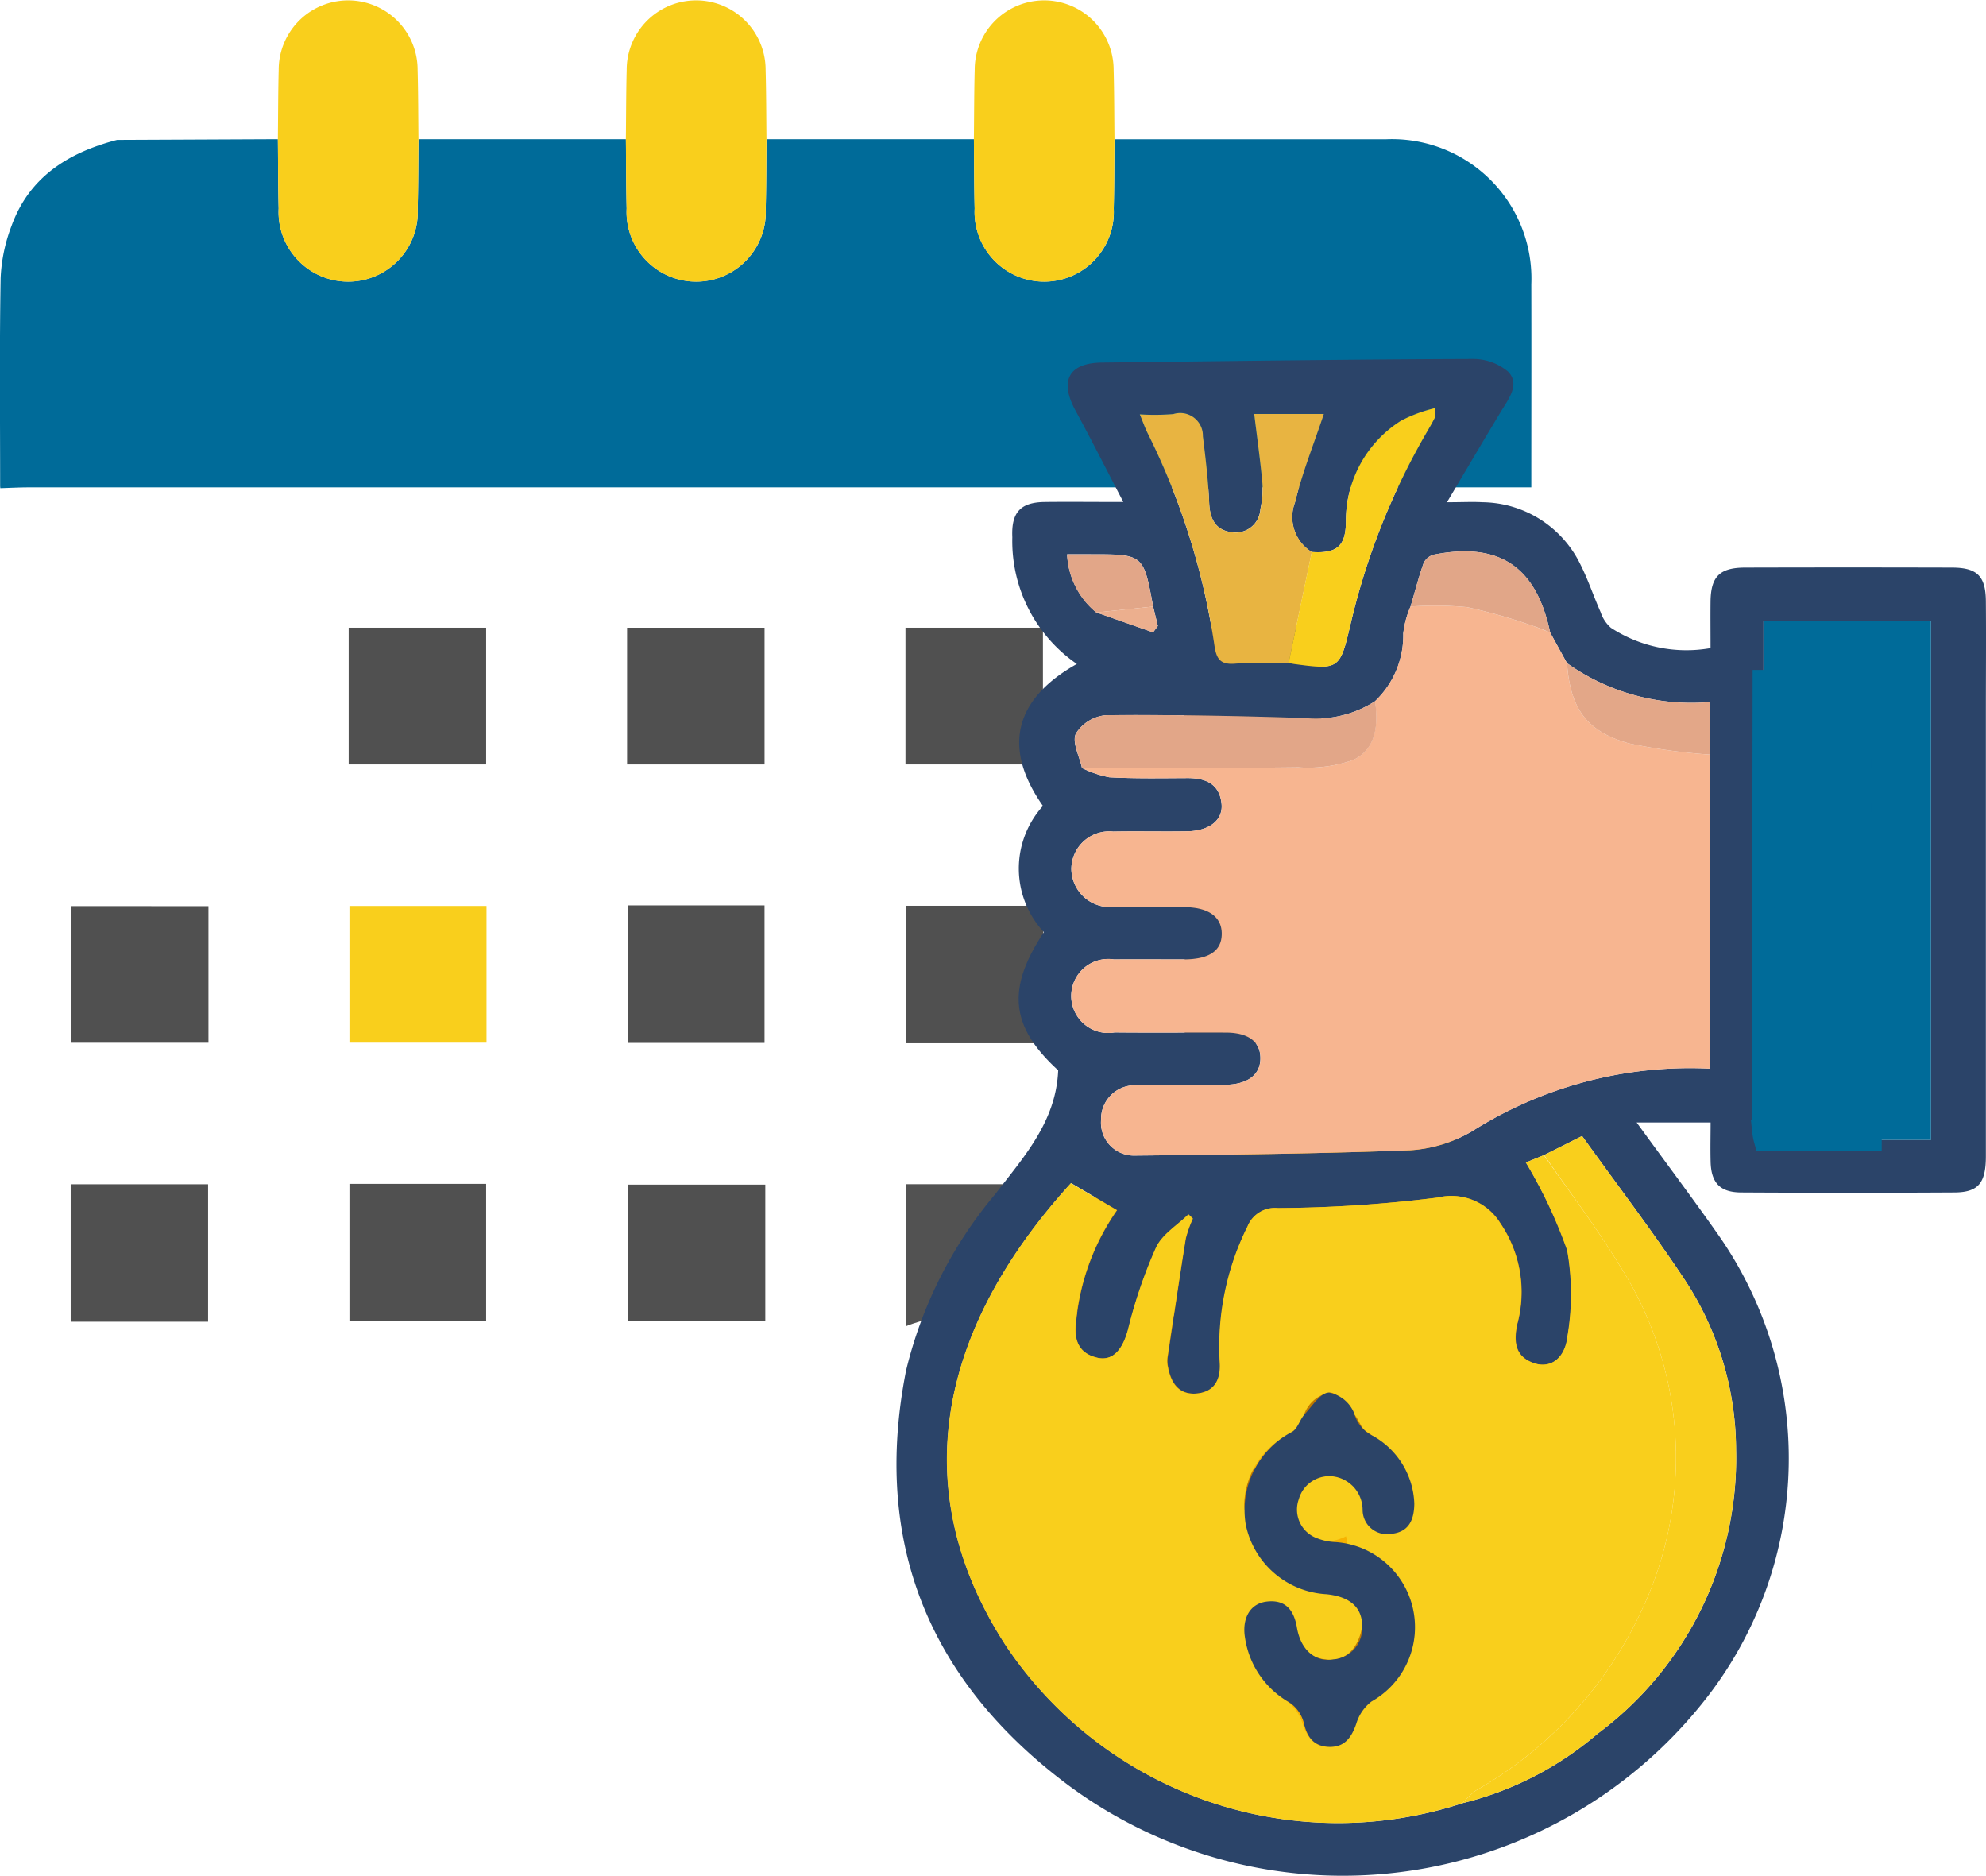 <svg xmlns="http://www.w3.org/2000/svg" width="91.284" height="86.201" viewBox="0 0 91.284 86.201">
  <g id="Group_20815" data-name="Group 20815" transform="translate(-663.04 -355.921)">
    <g id="Group_20813" data-name="Group 20813" transform="translate(656.65 355.921)">
      <path id="Path_8675" data-name="Path 8675" d="M731.8,379.869q6.245,0,12.489,0a6.408,6.408,0,0,1,6.668,6.67c.008,3.059,0,6.118,0,9.327h-1.329q-33.871,0-67.742,0c-.432,0-.864.024-1.3.037l-.008-.085c0-3.188-.033-6.377.023-9.565a7.6,7.6,0,0,1,.5-2.4c.821-2.265,2.63-3.378,4.853-3.954l7.391-.033c.011,1.062.008,2.124.035,3.186a3.2,3.2,0,1,0,6.392,0c.028-1.061.025-2.124.036-3.186h9.533c.011,1.062.008,2.124.035,3.186a3.2,3.2,0,1,0,6.392,0c.028-1.061.025-2.124.036-3.186h9.533c.011,1.062.009,2.124.035,3.186a3.2,3.2,0,1,0,6.392,0C731.791,381.993,731.788,380.931,731.8,379.869Z" transform="translate(-674.182 -373.47)" fill="#006b99"/>
      <path id="Path_8676" data-name="Path 8676" d="M874.241,548.195a11.6,11.6,0,0,1,5.615,1.408,16,16,0,0,1-4.155,30.154,11.181,11.181,0,0,1-1.459.06,12.137,12.137,0,0,1-1.378-.151,15.826,15.826,0,0,1-10.624-7.72,15.093,15.093,0,0,1-2.051-9.481,15.735,15.735,0,0,1,5.827-10.836A14.78,14.78,0,0,1,874.241,548.195Zm8.285,15.82a9.6,9.6,0,1,0-9.58,9.588A9.645,9.645,0,0,0,882.526,564.015Z" transform="translate(-805.749 -496.83)" fill="#f9b301"/>
      <path id="Path_8678" data-name="Path 8678" d="M865.49,547.641a14.78,14.78,0,0,0-8.226,3.433,15.735,15.735,0,0,0-5.827,10.836,15.094,15.094,0,0,0,2.051,9.481,15.826,15.826,0,0,0,10.624,7.72,12.15,12.15,0,0,0,1.378.151,10.736,10.736,0,0,1-5.468-.348,16,16,0,0,1,5.028-31.442A1.663,1.663,0,0,1,865.49,547.641Z" transform="translate(-796.997 -496.276)" fill="#dc9702"/>
      <path id="Path_8680" data-name="Path 8680" d="M734.856,362.319c-.011,1.062-.007,2.124-.036,3.186a3.2,3.2,0,1,1-6.392,0c-.027-1.061-.024-2.124-.035-3.186.012-1.063.011-2.126.038-3.188a3.193,3.193,0,1,1,6.386,0C734.846,360.193,734.845,361.257,734.856,362.319Z" transform="translate(-709.231 -355.921)" fill="#f9cf1c"/>
      <path id="Path_8681" data-name="Path 8681" d="M794.739,362.319c-.011,1.062-.007,2.124-.036,3.186a3.2,3.2,0,1,1-6.392,0c-.027-1.061-.024-2.124-.035-3.186.012-1.063.011-2.126.038-3.188a3.193,3.193,0,1,1,6.386,0C794.729,360.193,794.728,361.257,794.739,362.319Z" transform="translate(-753.119 -355.921)" fill="#f9cf1c"/>
      <path id="Path_8682" data-name="Path 8682" d="M854.622,362.319c-.011,1.062-.007,2.124-.036,3.186a3.2,3.2,0,1,1-6.392,0c-.027-1.061-.024-2.124-.035-3.186.012-1.063.011-2.126.038-3.188a3.193,3.193,0,1,1,6.386,0C854.612,360.193,854.611,361.257,854.622,362.319Z" transform="translate(-797.006 -355.921)" fill="#f9cf1c"/>
      <path id="Path_8683" data-name="Path 8683" d="M740.575,470.195v-6.283h6.318v6.283Z" transform="translate(-718.158 -435.067)" fill="#505050"/>
      <path id="Path_8684" data-name="Path 8684" d="M788.481,470.195v-6.283H794.8v6.283Z" transform="translate(-753.268 -435.067)" fill="#505050"/>
      <path id="Path_8685" data-name="Path 8685" d="M836.388,470.195v-6.283h6.318v6.283Z" transform="translate(-788.379 -435.067)" fill="#505050"/>
      <path id="Path_8686" data-name="Path 8686" d="M884.322,470.181v-6.3h6.318v6.3Z" transform="translate(-823.509 -435.046)" fill="#505050"/>
      <path id="Path_8687" data-name="Path 8687" d="M699.122,511.825V518.1h-6.314v-6.279Z" transform="translate(-683.15 -470.182)" fill="#505050"/>
      <path id="Path_8688" data-name="Path 8688" d="M747.009,511.788v6.281h-6.3v-6.281Z" transform="translate(-718.257 -470.155)" fill="#f9cf1c"/>
      <path id="Path_8689" data-name="Path 8689" d="M788.61,511.689h6.284v6.318H788.61Z" transform="translate(-753.363 -470.082)" fill="#505050"/>
      <path id="Path_8690" data-name="Path 8690" d="M836.458,511.756h6.316v6.316h-6.316Z" transform="translate(-788.43 -470.131)" fill="#505050"/>
      <path id="Path_8691" data-name="Path 8691" d="M890.713,518.14h-6.276v-6.309h6.276Z" transform="translate(-823.594 -470.186)" fill="#505050"/>
      <path id="Path_8692" data-name="Path 8692" d="M699.054,559.663v6.316h-6.316v-6.316Z" transform="translate(-683.099 -505.242)" fill="#505050"/>
      <path id="Path_8693" data-name="Path 8693" d="M740.707,559.592h6.283v6.318h-6.283Z" transform="translate(-718.255 -505.19)" fill="#505050"/>
      <path id="Path_8694" data-name="Path 8694" d="M794.932,559.725v6.283h-6.318v-6.283Z" transform="translate(-753.366 -505.288)" fill="#505050"/>
      <path id="Path_8695" data-name="Path 8695" d="M836.454,559.651h4.475c-1.073,1.971-2.147,4-3.3,5.993-.159.274-.7.328-1.177.535Z" transform="translate(-788.427 -505.233)" fill="#525252"/>
      <path id="Path_8696" data-name="Path 8696" d="M891.429,581.092a9.6,9.6,0,1,1-9.562-9.605A9.647,9.647,0,0,1,891.429,581.092Zm-8.682,7.946a4.357,4.357,0,0,0,.09-.474c.089-1.527.092-1.5,1.6-1.726a.917.917,0,0,0,.571-.665c.057-1.262.027-2.528.027-3.793,0-2.487,0-2.487-2.5-2.487-1.856,0-1.857,0-1.686-1.872.008-.089.083-.172.183-.369h4a14.749,14.749,0,0,0-.024-1.79.809.809,0,0,0-.507-.537c-.5-.122-1.27.055-1.487-.229-.284-.371-.138-1.07-.186-1.627a1.275,1.275,0,0,0-.107-.3H880.89c-.03.217-.059.347-.065.478-.06,1.514-.062,1.489-1.544,1.674a.909.909,0,0,0-.618.617q-.074,2.844,0,5.69a.9.9,0,0,0,.62.61,16.467,16.467,0,0,0,2.692.015c.978-.081.859.529.874,1.141.016.653.024,1.174-.91,1.105-1.076-.079-2.162-.018-3.245-.018-.03.379-.056.576-.06.774-.032,1.51-.031,1.54,1.476,1.595.594.022.746.269.716.8-.026.448-.005.9-.005,1.389Z" transform="translate(-814.652 -513.908)" fill="#be7800"/>
      <path id="Path_8697" data-name="Path 8697" d="M900.28,593.67h-1.926c0-.49-.021-.941.005-1.389.03-.526-.122-.774-.716-.8-1.507-.055-1.507-.085-1.475-1.595,0-.2.03-.395.06-.774,1.083,0,2.169-.061,3.245.018.934.069.926-.453.91-1.105-.015-.611.1-1.222-.874-1.141a16.48,16.48,0,0,1-2.692-.015.9.9,0,0,1-.62-.61q-.074-2.844,0-5.69a.909.909,0,0,1,.618-.617c1.482-.185,1.484-.16,1.544-1.674.005-.131.034-.26.065-.478h1.829a1.281,1.281,0,0,1,.107.3c.048.557-.1,1.255.186,1.627.217.283.986.106,1.487.229a.81.81,0,0,1,.507.537,14.762,14.762,0,0,1,.024,1.79h-4c-.1.2-.175.28-.183.369-.172,1.872-.17,1.872,1.686,1.872,2.5,0,2.5,0,2.5,2.487,0,1.265.03,2.531-.028,3.793a.917.917,0,0,1-.571.665c-1.5.225-1.507.2-1.6,1.726A4.373,4.373,0,0,1,900.28,593.67Z" transform="translate(-832.185 -518.54)" fill="#f7b200"/>
    </g>
    <g id="Group_20814" data-name="Group 20814" transform="translate(704.244 372.418)">
      <path id="Path_8698" data-name="Path 8698" d="M872.553,457.854a17.912,17.912,0,0,1-.413,21.262,21.2,21.2,0,0,1-29.366,4.139c-6.409-4.766-9.07-11.137-7.5-19.088a19.793,19.793,0,0,1,4.111-8.122c1.3-1.7,2.784-3.311,2.881-5.675-2.188-2-2.391-3.734-.656-6.349a4.283,4.283,0,0,1-.044-5.8c-1.865-2.654-1.337-4.9,1.558-6.525a6.851,6.851,0,0,1-2.966-5.822c-.052-1.137.369-1.608,1.492-1.621s2.244,0,3.61,0c-.786-1.507-1.468-2.862-2.194-4.193-.755-1.383-.321-2.2,1.227-2.215,5.664-.065,11.328-.145,16.992-.165a2.5,2.5,0,0,1,1.662.584c.553.573.038,1.227-.31,1.8-.815,1.349-1.614,2.708-2.5,4.2.708,0,1.176-.027,1.639,0a5.072,5.072,0,0,1,4.491,2.854c.358.709.609,1.473.933,2.2a1.623,1.623,0,0,0,.474.718,6.355,6.355,0,0,0,4.577.932c0-.755-.008-1.453,0-2.15.016-1.138.42-1.546,1.582-1.55q4.749-.014,9.5,0c1.174,0,1.564.387,1.573,1.548.014,1.7,0,3.4,0,5.1q0,10.2,0,20.4c0,1.239-.348,1.661-1.452,1.667q-4.9.028-9.8,0c-.977-.006-1.378-.45-1.4-1.423-.016-.621,0-1.243,0-1.794h-3.4C870.208,454.631,871.407,456.224,872.553,457.854Zm-28.787-31.2h-1.089a3.658,3.658,0,0,0,1.339,2.672l2.612.917.219-.294-.216-.893C846.188,426.654,846.188,426.654,843.766,426.657Zm9.385-2.39c.334-1.366.864-2.684,1.323-4.06h-3.2c.134,1.107.282,2.147.377,3.192a4.221,4.221,0,0,1-.092,1.188,1.135,1.135,0,0,1-1.329,1.054c-.751-.1-.994-.623-1.026-1.354-.044-1.02-.164-2.038-.29-3.052a1.042,1.042,0,0,0-1.359-1.022,11.029,11.029,0,0,1-1.54.013c.149.361.24.623.362.869a32.427,32.427,0,0,1,3.068,9.748c.089.607.263.888.922.841.826-.058,1.66-.026,2.49-.033.1.017.2.038.294.051,2.029.273,2.072.221,2.548-1.807a32.109,32.109,0,0,1,3.558-8.932c.117-.2.231-.4.334-.61a1.7,1.7,0,0,0,0-.415,6.66,6.66,0,0,0-1.563.577,5.435,5.435,0,0,0-2.535,4.6c0,1.161-.4,1.518-1.574,1.439A1.886,1.886,0,0,1,853.151,424.267Zm29.233,29.3V429.732h-7.7v2.738q-.014,10.332-.024,20.664a2.629,2.629,0,0,0,.08.431h7.644Zm-10.165-20.117a9.87,9.87,0,0,1-6.565-1.787l-.777-1.412c-.638-3.026-2.333-4.167-5.347-3.575a.727.727,0,0,0-.469.392c-.231.653-.4,1.327-.6,1.994a4.357,4.357,0,0,0-.332,1.234,4.179,4.179,0,0,1-1.3,3.117,5.05,5.05,0,0,1-3.217.772c-3.051-.1-6.106-.158-9.158-.132a1.822,1.822,0,0,0-1.377.849c-.184.4.167,1.042.282,1.578a4.874,4.874,0,0,0,1.26.427c1.2.064,2.4.041,3.6.036.833,0,1.465.274,1.556,1.186.075.747-.566,1.244-1.584,1.26-1.133.018-2.266-.01-3.4.011a1.741,1.741,0,0,0-1.921,1.717,1.776,1.776,0,0,0,1.9,1.752c1.1.021,2.2,0,3.3.007s1.716.443,1.711,1.229-.587,1.169-1.749,1.173c-1.066,0-2.132-.01-3.2,0a1.7,1.7,0,1,0,.028,3.353c1.7.017,3.4,0,5.1.007,1.062,0,1.617.436,1.6,1.213-.017.748-.611,1.18-1.65,1.187-1.366.008-2.733-.023-4.1.021a1.554,1.554,0,0,0-1.574,1.6,1.511,1.511,0,0,0,1.525,1.632c4.227-.039,8.455-.084,12.678-.245a6.393,6.393,0,0,0,2.835-.864,18.728,18.728,0,0,1,10.94-2.888V433.447Zm-5.148,47.4a15.772,15.772,0,0,0,6.353-13.033,14.293,14.293,0,0,0-2.358-7.817c-1.467-2.212-3.081-4.327-4.719-6.608l-1.745.876-.831.34a22.34,22.34,0,0,1,1.9,4.033,11.531,11.531,0,0,1,.016,3.933c-.108,1.04-.78,1.506-1.519,1.265-.869-.284-.97-.931-.807-1.767a5.618,5.618,0,0,0-.773-4.682,2.641,2.641,0,0,0-2.87-1.17,61.708,61.708,0,0,1-7.351.483,1.353,1.353,0,0,0-1.385.836,12.376,12.376,0,0,0-1.277,6.287c.045.783-.278,1.339-1.077,1.4s-1.176-.493-1.307-1.226a1.272,1.272,0,0,1-.024-.4c.272-1.832.542-3.665.837-5.493a5.243,5.243,0,0,1,.327-.921l-.2-.194c-.509.5-1.2.915-1.487,1.522a22.1,22.1,0,0,0-1.28,3.737c-.243.923-.687,1.489-1.4,1.334-.9-.195-1.116-.849-1-1.675a10.714,10.714,0,0,1,1.882-5.11l-2.114-1.243c-6.154,6.764-7.6,14.156-3,21.241a18.376,18.376,0,0,0,21,7.251A15.057,15.057,0,0,0,867.07,480.845Z" transform="translate(-834.832 -417.682)" fill="#2b4469"/>
      <path id="Path_8699" data-name="Path 8699" d="M874.44,559.72a16.374,16.374,0,0,1,1.018,15.811,18.448,18.448,0,0,1-7.634,8.308,4.125,4.125,0,0,0-.614.58,18.376,18.376,0,0,1-21-7.251c-4.593-7.084-3.151-14.477,3-21.241l2.114,1.243a10.714,10.714,0,0,0-1.882,5.11c-.114.826.1,1.48,1,1.675.717.155,1.16-.41,1.4-1.334a22.1,22.1,0,0,1,1.28-3.737c.283-.607.978-1.021,1.487-1.522l.2.194a5.242,5.242,0,0,0-.327.921c-.295,1.828-.565,3.661-.837,5.493a1.271,1.271,0,0,0,.024.4c.131.733.494,1.293,1.307,1.226s1.122-.622,1.077-1.4a12.376,12.376,0,0,1,1.277-6.287,1.353,1.353,0,0,1,1.385-.836,61.7,61.7,0,0,0,7.351-.483,2.641,2.641,0,0,1,2.87,1.17,5.618,5.618,0,0,1,.773,4.682c-.164.835-.062,1.482.807,1.767.738.241,1.411-.225,1.519-1.265a11.532,11.532,0,0,0-.016-3.933,22.339,22.339,0,0,0-1.9-4.033l.831-.339C872.127,556.327,873.376,557.967,874.44,559.72ZM858.28,572.044a1.117,1.117,0,0,0,1.286-1.1,1.563,1.563,0,0,1,1.111-1.492,1.452,1.452,0,0,1,1.82.992,1.4,1.4,0,0,1-.84,1.8,2.62,2.62,0,0,1-.869.179c-1.724.167.982,1.681.633,3.308-.364,1.691-3.765,3.066-2.263,4.015a2.02,2.02,0,0,1,.7,1.019c.218.638.544,1.09,1.252,1.066s1.018-.454,1.169-1.137a1.608,1.608,0,0,1,.677-.918,4.1,4.1,0,0,0,2.015-2.949c.152-.911-.239-1.586-1-1.673-.86-.1-1.247.387-1.385,1.2-.174,1.024-.846,1.6-1.679,1.455a1.432,1.432,0,0,1-1.317-1.5c-.015-.876.548-1.38,1.633-1.493,1.95-.2.208-2.415.575-4.214.335-1.643,2.64-2.261,1-3.252-.256-.155-.346-.56-.567-.8-.35-.382-.741-1-1.123-1a1.558,1.558,0,0,0-1.152.943,1.627,1.627,0,0,1-.887,1.058,3.714,3.714,0,0,0-1.889,3.109C857.2,571.489,857.51,571.981,858.28,572.044Z" transform="translate(-841.193 -518.054)" fill="#f9cf1c"/>
      <path id="Path_8700" data-name="Path 8700" d="M865.424,467.571a4.875,4.875,0,0,0,1.26.427c1.2.064,2.4.041,3.6.036.833,0,1.465.274,1.556,1.186.075.747-.566,1.244-1.584,1.26-1.133.018-2.266-.01-3.4.011a1.741,1.741,0,0,0-1.921,1.717,1.776,1.776,0,0,0,1.9,1.752c1.1.021,2.2,0,3.3.007s1.716.443,1.711,1.229-.587,1.169-1.749,1.173c-1.066,0-2.132-.01-3.2,0a1.7,1.7,0,1,0,.028,3.353c1.7.017,3.4,0,5.1.007,1.061,0,1.617.436,1.6,1.213-.017.748-.611,1.18-1.65,1.187-1.366.008-2.733-.023-4.1.021a1.554,1.554,0,0,0-1.574,1.6,1.512,1.512,0,0,0,1.525,1.632c4.227-.039,8.455-.084,12.678-.245a6.393,6.393,0,0,0,2.835-.864,18.728,18.728,0,0,1,10.94-2.888V466.957a27.284,27.284,0,0,1-3.707-.515c-1.968-.541-2.709-1.62-2.859-3.688l-.777-1.412c-.275-.1-.545-.227-.826-.312a24.734,24.734,0,0,0-3-.851,15.8,15.8,0,0,0-2.59-.027,4.355,4.355,0,0,0-.332,1.234,4.179,4.179,0,0,1-1.3,3.117c.153,1.083.055,2.192-.994,2.694a6.2,6.2,0,0,1-2.525.343C872.059,467.58,868.741,467.565,865.424,467.571Z" transform="translate(-856.893 -448.776)" fill="#f7b590"/>
      <path id="Path_8701" data-name="Path 8701" d="M983.965,472.993q-.014,10.332-.024,20.664a2.628,2.628,0,0,0,.08.431H988.9c.01-6.357.03-12.714.023-19.071a2.09,2.09,0,0,0-2.167-2.026C985.829,472.955,984.9,472.99,983.965,472.993Z" transform="translate(-944.113 -458.205)" fill="#006b99" stroke="#006b99" stroke-width="1"/>
      <path id="Path_8702" data-name="Path 8702" d="M984.031,465.532c.932,0,1.864-.038,2.794,0a2.09,2.09,0,0,1,2.167,2.026c.007,6.357-.012,12.715-.023,19.071h2.761V462.794h-7.7Z" transform="translate(-944.179 -450.744)" fill="#006b99"/>
      <path id="Path_8703" data-name="Path 8703" d="M935.987,552.23c1.165,1.692,2.414,3.332,3.478,5.085a16.374,16.374,0,0,1,1.018,15.811,18.449,18.449,0,0,1-7.634,8.308,4.129,4.129,0,0,0-.614.58,15.057,15.057,0,0,0,6.221-3.2,15.773,15.773,0,0,0,6.353-13.034,14.294,14.294,0,0,0-2.358-7.817c-1.467-2.212-3.081-4.327-4.719-6.608Z" transform="translate(-906.218 -515.649)" fill="#f9cf1c"/>
      <path id="Path_8704" data-name="Path 8704" d="M884.6,433.428a1.887,1.887,0,0,1-.77-2.285c.334-1.366.864-2.684,1.323-4.059h-3.2c.134,1.107.282,2.147.377,3.192a4.221,4.221,0,0,1-.092,1.188,1.135,1.135,0,0,1-1.329,1.054c-.751-.1-.994-.623-1.026-1.354-.044-1.02-.164-2.038-.29-3.052a1.042,1.042,0,0,0-1.359-1.022,11.023,11.023,0,0,1-1.54.013c.149.361.24.623.362.869a32.427,32.427,0,0,1,3.068,9.748c.089.607.263.888.922.841.826-.059,1.66-.026,2.49-.033Z" transform="translate(-865.508 -424.558)" fill="#e8b441"/>
      <path id="Path_8705" data-name="Path 8705" d="M865.852,479.629c3.317-.006,6.635.009,9.952-.031a6.205,6.205,0,0,0,2.525-.343c1.049-.5,1.147-1.611.994-2.693a5.05,5.05,0,0,1-3.217.772c-3.051-.1-6.106-.158-9.158-.132a1.822,1.822,0,0,0-1.377.849C865.386,478.449,865.736,479.093,865.852,479.629Z" transform="translate(-857.321 -460.835)" fill="#e2a688"/>
      <path id="Path_8706" data-name="Path 8706" d="M903.372,432.745l-1.067,5.1c.1.017.2.038.294.051,2.029.273,2.072.221,2.548-1.807a32.1,32.1,0,0,1,3.558-8.932c.117-.2.231-.4.334-.61a1.7,1.7,0,0,0,0-.415,6.662,6.662,0,0,0-1.563.577,5.435,5.435,0,0,0-2.535,4.6C904.942,432.466,904.549,432.824,903.372,432.745Z" transform="translate(-884.282 -423.874)" fill="#f9cf1c"/>
      <path id="Path_8707" data-name="Path 8707" d="M950.221,470.013c.149,2.068.89,3.147,2.859,3.688a27.284,27.284,0,0,0,3.707.515V471.8A9.87,9.87,0,0,1,950.221,470.013Z" transform="translate(-919.4 -456.035)" fill="#e3a788"/>
      <path id="Path_8708" data-name="Path 8708" d="M923.306,453.314a15.8,15.8,0,0,1,2.59.027,24.739,24.739,0,0,1,3,.851c.281.085.551.207.826.312-.638-3.026-2.333-4.167-5.347-3.575a.727.727,0,0,0-.469.392C923.671,451.974,923.5,452.648,923.306,453.314Z" transform="translate(-899.674 -441.938)" fill="#e1a688"/>
      <path id="Path_8709" data-name="Path 8709" d="M868.153,453.685c-.441-2.4-.441-2.4-2.864-2.4H864.2a3.658,3.658,0,0,0,1.339,2.672Z" transform="translate(-856.356 -442.307)" fill="#e2a688"/>
      <path id="Path_8710" data-name="Path 8710" d="M871.826,460.276l-2.614.27,2.612.917.219-.294Z" transform="translate(-860.029 -448.899)" fill="#ecaf8e"/>
      <path id="Path_8711" data-name="Path 8711" d="M902.46,600.58c-.006.837-.319,1.329-1.09,1.392a1.117,1.117,0,0,1-1.286-1.1,1.563,1.563,0,0,0-1.111-1.492,1.452,1.452,0,0,0-1.82.992,1.4,1.4,0,0,0,.84,1.8,2.62,2.62,0,0,0,.87.179,3.918,3.918,0,0,1,1.63,7.323,2.018,2.018,0,0,0-.7,1.019c-.218.638-.544,1.09-1.252,1.066s-1.018-.454-1.169-1.137a1.608,1.608,0,0,0-.677-.918,4.1,4.1,0,0,1-2.015-2.949c-.153-.911.239-1.586,1-1.673.86-.1,1.247.387,1.386,1.2.174,1.024.846,1.6,1.679,1.455a1.432,1.432,0,0,0,1.317-1.5c.015-.876-.549-1.38-1.633-1.493a4.011,4.011,0,0,1-3.719-3.214,4.054,4.054,0,0,1,2.14-4.252c.256-.155.346-.56.567-.8.35-.382.741-1,1.123-1a1.559,1.559,0,0,1,1.152.943,1.626,1.626,0,0,0,.887,1.058A3.714,3.714,0,0,1,902.46,600.58Z" transform="translate(-878.657 -547.981)" fill="#2c4467"/>
    </g>
  </g>
</svg>
